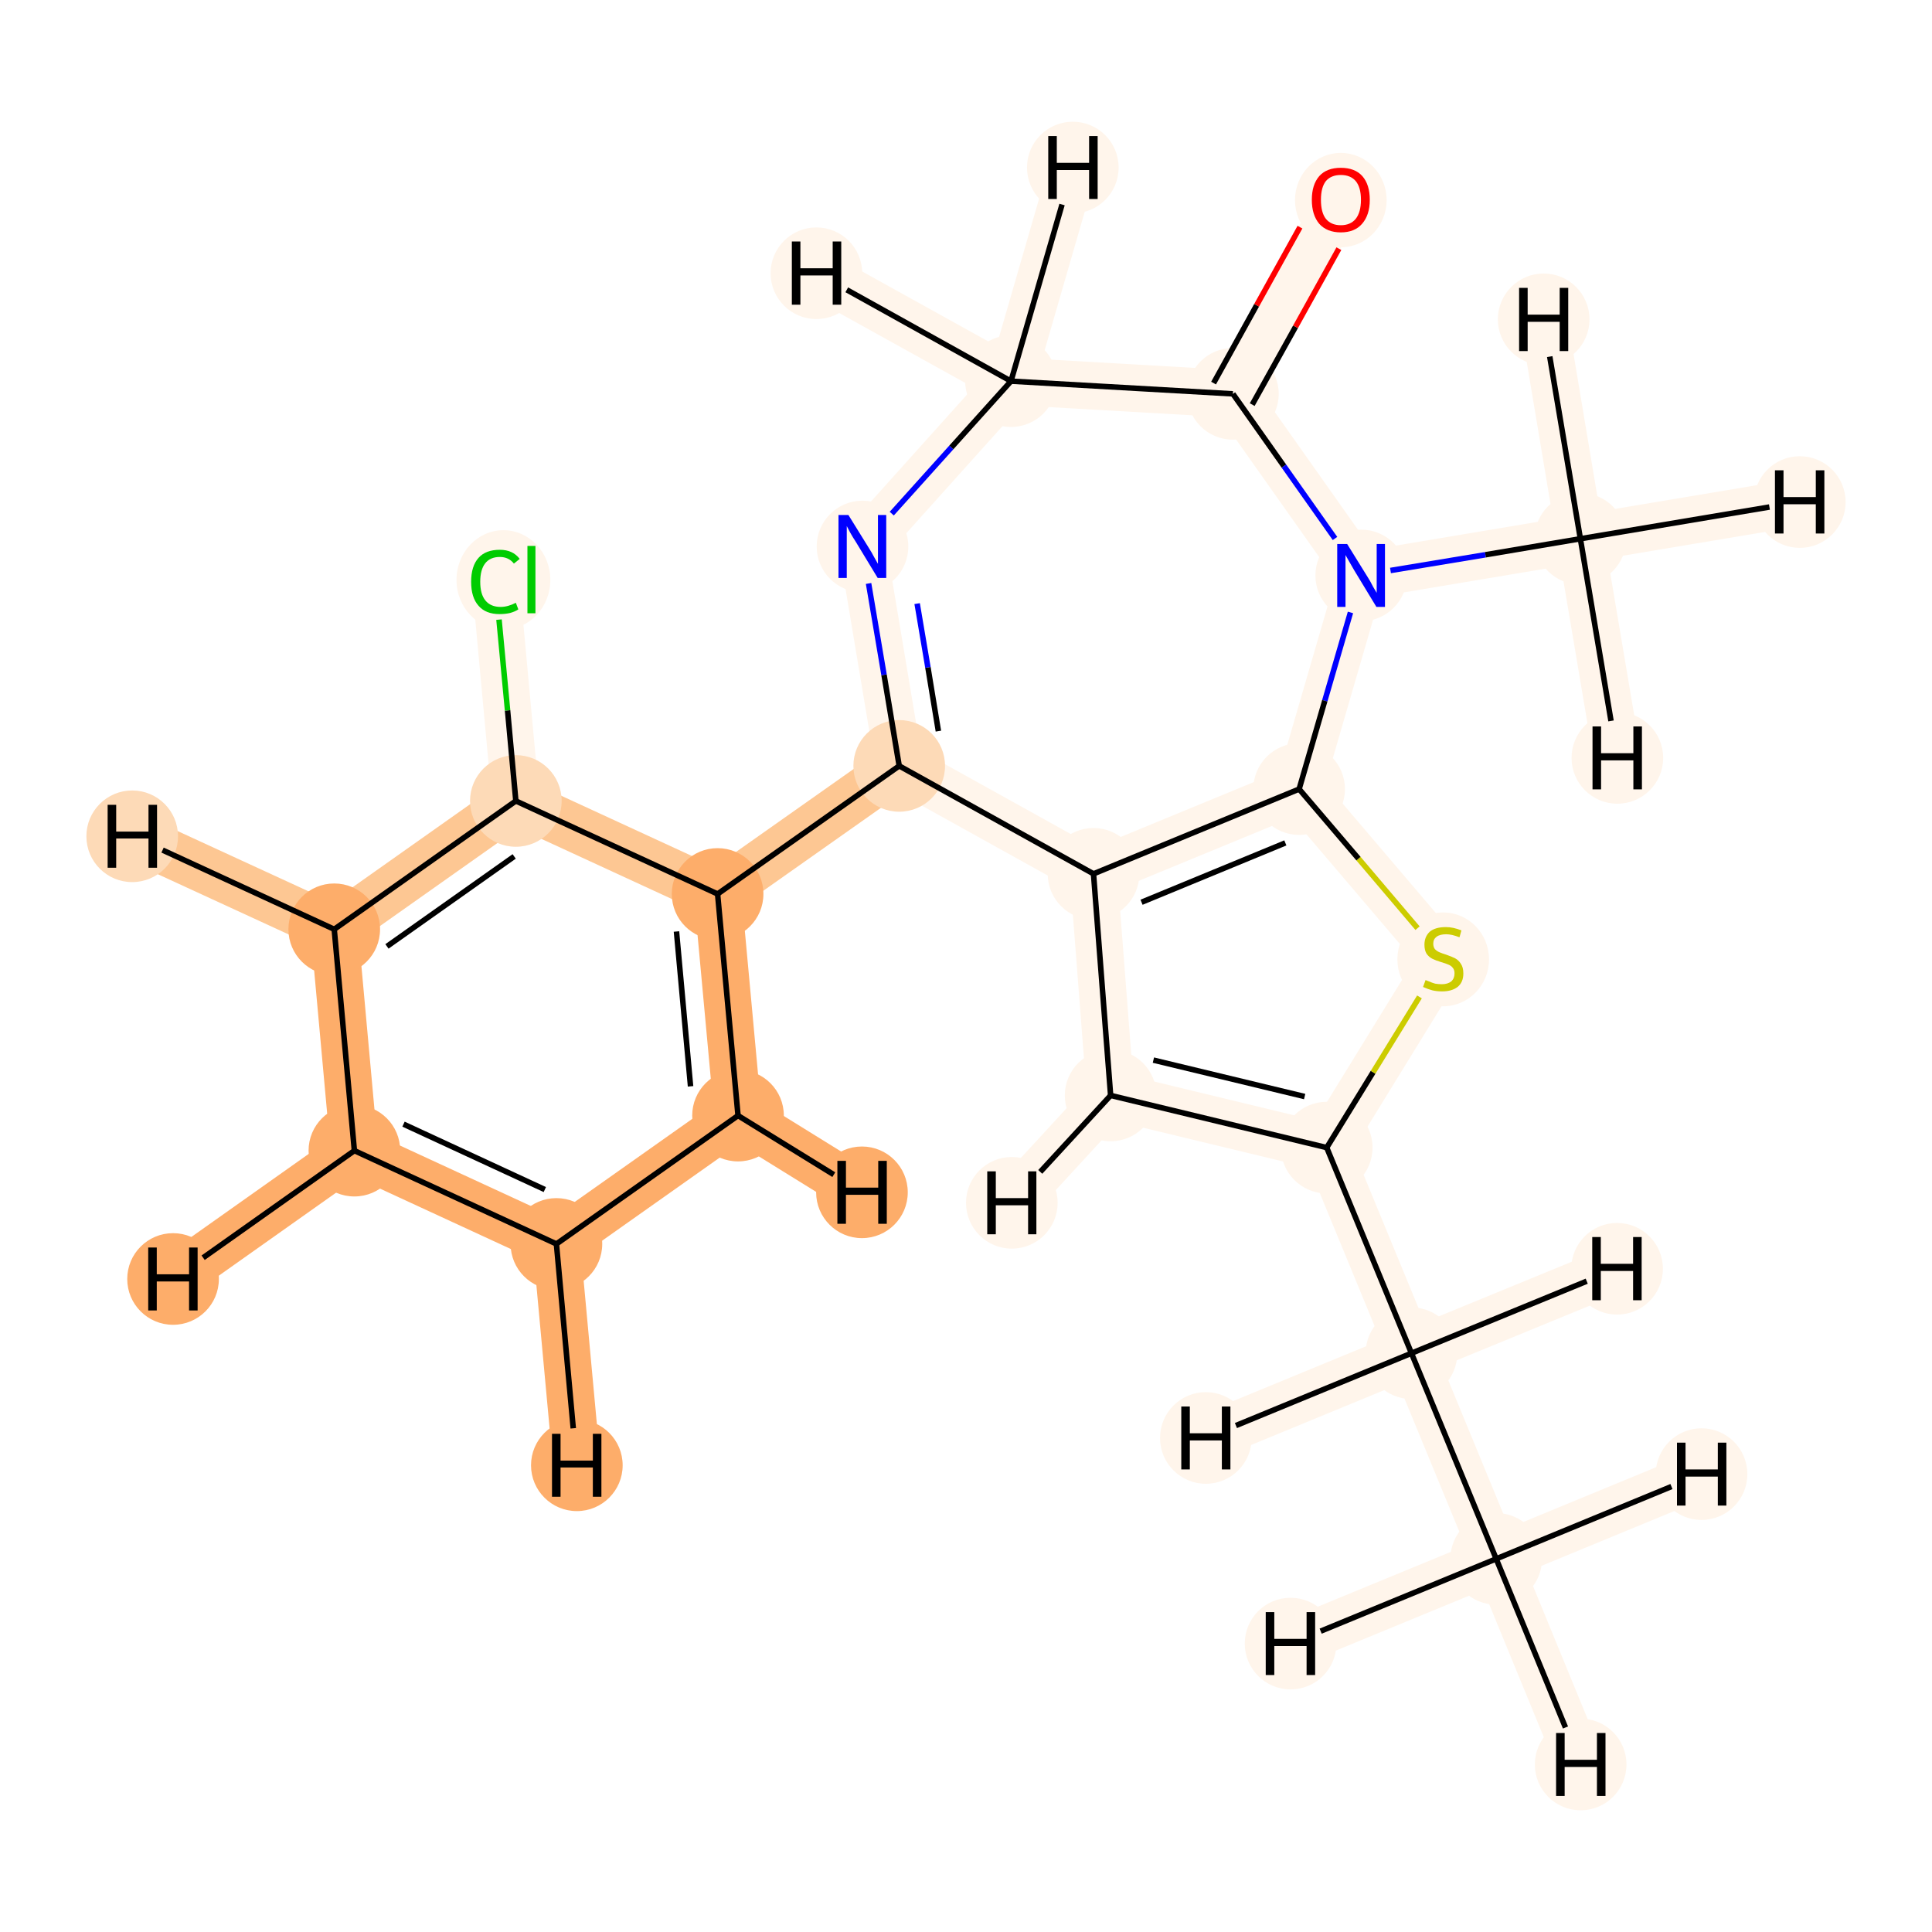 <?xml version='1.0' encoding='iso-8859-1'?>
<svg version='1.1' baseProfile='full'
              xmlns='http://www.w3.org/2000/svg'
                      xmlns:rdkit='http://www.rdkit.org/xml'
                      xmlns:xlink='http://www.w3.org/1999/xlink'
                  xml:space='preserve'
width='700px' height='700px' viewBox='0 0 700 700'>
<!-- END OF HEADER -->
<rect style='opacity:1.0;fill:#FFFFFF;stroke:none' width='700.0' height='700.0' x='0.0' y='0.0'> </rect>
<path d='M 542.1,564.8 L 511.4,490.3' style='fill:none;fill-rule:evenodd;stroke:#FFF5EB;stroke-width:17.2px;stroke-linecap:butt;stroke-linejoin:miter;stroke-opacity:1' />
<path d='M 542.1,564.8 L 572.7,639.3' style='fill:none;fill-rule:evenodd;stroke:#FFF5EB;stroke-width:17.2px;stroke-linecap:butt;stroke-linejoin:miter;stroke-opacity:1' />
<path d='M 542.1,564.8 L 616.5,534.1' style='fill:none;fill-rule:evenodd;stroke:#FFF5EB;stroke-width:17.2px;stroke-linecap:butt;stroke-linejoin:miter;stroke-opacity:1' />
<path d='M 542.1,564.8 L 467.6,595.5' style='fill:none;fill-rule:evenodd;stroke:#FFF5EB;stroke-width:17.2px;stroke-linecap:butt;stroke-linejoin:miter;stroke-opacity:1' />
<path d='M 511.4,490.3 L 480.7,415.8' style='fill:none;fill-rule:evenodd;stroke:#FFF5EB;stroke-width:17.2px;stroke-linecap:butt;stroke-linejoin:miter;stroke-opacity:1' />
<path d='M 511.4,490.3 L 436.9,521.0' style='fill:none;fill-rule:evenodd;stroke:#FFF5EB;stroke-width:17.2px;stroke-linecap:butt;stroke-linejoin:miter;stroke-opacity:1' />
<path d='M 511.4,490.3 L 585.9,459.7' style='fill:none;fill-rule:evenodd;stroke:#FFF5EB;stroke-width:17.2px;stroke-linecap:butt;stroke-linejoin:miter;stroke-opacity:1' />
<path d='M 480.7,415.8 L 522.9,347.2' style='fill:none;fill-rule:evenodd;stroke:#FFF5EB;stroke-width:17.2px;stroke-linecap:butt;stroke-linejoin:miter;stroke-opacity:1' />
<path d='M 480.7,415.8 L 402.4,396.9' style='fill:none;fill-rule:evenodd;stroke:#FFF5EB;stroke-width:17.2px;stroke-linecap:butt;stroke-linejoin:miter;stroke-opacity:1' />
<path d='M 522.9,347.2 L 470.7,285.9' style='fill:none;fill-rule:evenodd;stroke:#FFF5EB;stroke-width:17.2px;stroke-linecap:butt;stroke-linejoin:miter;stroke-opacity:1' />
<path d='M 470.7,285.9 L 396.2,316.6' style='fill:none;fill-rule:evenodd;stroke:#FFF5EB;stroke-width:17.2px;stroke-linecap:butt;stroke-linejoin:miter;stroke-opacity:1' />
<path d='M 470.7,285.9 L 493.2,208.5' style='fill:none;fill-rule:evenodd;stroke:#FFF5EB;stroke-width:17.2px;stroke-linecap:butt;stroke-linejoin:miter;stroke-opacity:1' />
<path d='M 396.2,316.6 L 402.4,396.9' style='fill:none;fill-rule:evenodd;stroke:#FFF5EB;stroke-width:17.2px;stroke-linecap:butt;stroke-linejoin:miter;stroke-opacity:1' />
<path d='M 396.2,316.6 L 325.8,277.5' style='fill:none;fill-rule:evenodd;stroke:#FFF5EB;stroke-width:17.2px;stroke-linecap:butt;stroke-linejoin:miter;stroke-opacity:1' />
<path d='M 402.4,396.9 L 366.6,435.8' style='fill:none;fill-rule:evenodd;stroke:#FFF5EB;stroke-width:17.2px;stroke-linecap:butt;stroke-linejoin:miter;stroke-opacity:1' />
<path d='M 325.8,277.5 L 312.5,198.0' style='fill:none;fill-rule:evenodd;stroke:#FFF5EB;stroke-width:17.2px;stroke-linecap:butt;stroke-linejoin:miter;stroke-opacity:1' />
<path d='M 325.8,277.5 L 260.0,323.9' style='fill:none;fill-rule:evenodd;stroke:#FDC793;stroke-width:17.2px;stroke-linecap:butt;stroke-linejoin:miter;stroke-opacity:1' />
<path d='M 312.5,198.0 L 366.3,138.1' style='fill:none;fill-rule:evenodd;stroke:#FFF5EB;stroke-width:17.2px;stroke-linecap:butt;stroke-linejoin:miter;stroke-opacity:1' />
<path d='M 366.3,138.1 L 446.7,142.7' style='fill:none;fill-rule:evenodd;stroke:#FFF5EB;stroke-width:17.2px;stroke-linecap:butt;stroke-linejoin:miter;stroke-opacity:1' />
<path d='M 366.3,138.1 L 295.8,99.0' style='fill:none;fill-rule:evenodd;stroke:#FFF5EB;stroke-width:17.2px;stroke-linecap:butt;stroke-linejoin:miter;stroke-opacity:1' />
<path d='M 366.3,138.1 L 388.7,60.7' style='fill:none;fill-rule:evenodd;stroke:#FFF5EB;stroke-width:17.2px;stroke-linecap:butt;stroke-linejoin:miter;stroke-opacity:1' />
<path d='M 446.7,142.7 L 485.8,72.3' style='fill:none;fill-rule:evenodd;stroke:#FFF5EB;stroke-width:17.2px;stroke-linecap:butt;stroke-linejoin:miter;stroke-opacity:1' />
<path d='M 446.7,142.7 L 493.2,208.5' style='fill:none;fill-rule:evenodd;stroke:#FFF5EB;stroke-width:17.2px;stroke-linecap:butt;stroke-linejoin:miter;stroke-opacity:1' />
<path d='M 493.2,208.5 L 572.6,195.2' style='fill:none;fill-rule:evenodd;stroke:#FFF5EB;stroke-width:17.2px;stroke-linecap:butt;stroke-linejoin:miter;stroke-opacity:1' />
<path d='M 572.6,195.2 L 652.1,181.9' style='fill:none;fill-rule:evenodd;stroke:#FFF5EB;stroke-width:17.2px;stroke-linecap:butt;stroke-linejoin:miter;stroke-opacity:1' />
<path d='M 572.6,195.2 L 586.0,274.6' style='fill:none;fill-rule:evenodd;stroke:#FFF5EB;stroke-width:17.2px;stroke-linecap:butt;stroke-linejoin:miter;stroke-opacity:1' />
<path d='M 572.6,195.2 L 559.3,115.7' style='fill:none;fill-rule:evenodd;stroke:#FFF5EB;stroke-width:17.2px;stroke-linecap:butt;stroke-linejoin:miter;stroke-opacity:1' />
<path d='M 260.0,323.9 L 267.4,404.2' style='fill:none;fill-rule:evenodd;stroke:#FDAD6A;stroke-width:17.2px;stroke-linecap:butt;stroke-linejoin:miter;stroke-opacity:1' />
<path d='M 260.0,323.9 L 186.9,290.2' style='fill:none;fill-rule:evenodd;stroke:#FDC793;stroke-width:17.2px;stroke-linecap:butt;stroke-linejoin:miter;stroke-opacity:1' />
<path d='M 267.4,404.2 L 201.6,450.7' style='fill:none;fill-rule:evenodd;stroke:#FDAD6A;stroke-width:17.2px;stroke-linecap:butt;stroke-linejoin:miter;stroke-opacity:1' />
<path d='M 267.4,404.2 L 312.3,432.0' style='fill:none;fill-rule:evenodd;stroke:#FDAD6A;stroke-width:17.2px;stroke-linecap:butt;stroke-linejoin:miter;stroke-opacity:1' />
<path d='M 201.6,450.7 L 128.4,416.9' style='fill:none;fill-rule:evenodd;stroke:#FDAD6A;stroke-width:17.2px;stroke-linecap:butt;stroke-linejoin:miter;stroke-opacity:1' />
<path d='M 201.6,450.7 L 209.0,530.9' style='fill:none;fill-rule:evenodd;stroke:#FDAD6A;stroke-width:17.2px;stroke-linecap:butt;stroke-linejoin:miter;stroke-opacity:1' />
<path d='M 128.4,416.9 L 121.1,336.7' style='fill:none;fill-rule:evenodd;stroke:#FDAD6A;stroke-width:17.2px;stroke-linecap:butt;stroke-linejoin:miter;stroke-opacity:1' />
<path d='M 128.4,416.9 L 62.7,463.4' style='fill:none;fill-rule:evenodd;stroke:#FDAD6A;stroke-width:17.2px;stroke-linecap:butt;stroke-linejoin:miter;stroke-opacity:1' />
<path d='M 121.1,336.7 L 186.9,290.2' style='fill:none;fill-rule:evenodd;stroke:#FDC793;stroke-width:17.2px;stroke-linecap:butt;stroke-linejoin:miter;stroke-opacity:1' />
<path d='M 121.1,336.7 L 47.9,303.0' style='fill:none;fill-rule:evenodd;stroke:#FDC793;stroke-width:17.2px;stroke-linecap:butt;stroke-linejoin:miter;stroke-opacity:1' />
<path d='M 186.9,290.2 L 179.5,210.0' style='fill:none;fill-rule:evenodd;stroke:#FFF5EB;stroke-width:17.2px;stroke-linecap:butt;stroke-linejoin:miter;stroke-opacity:1' />
<ellipse cx='542.1' cy='564.8' rx='16.1' ry='16.1'  style='fill:#FFF5EB;fill-rule:evenodd;stroke:#FFF5EB;stroke-width:1.0px;stroke-linecap:butt;stroke-linejoin:miter;stroke-opacity:1' />
<ellipse cx='511.4' cy='490.3' rx='16.1' ry='16.1'  style='fill:#FFF5EB;fill-rule:evenodd;stroke:#FFF5EB;stroke-width:1.0px;stroke-linecap:butt;stroke-linejoin:miter;stroke-opacity:1' />
<ellipse cx='480.7' cy='415.8' rx='16.1' ry='16.1'  style='fill:#FFF5EB;fill-rule:evenodd;stroke:#FFF5EB;stroke-width:1.0px;stroke-linecap:butt;stroke-linejoin:miter;stroke-opacity:1' />
<ellipse cx='522.9' cy='347.6' rx='16.1' ry='16.5'  style='fill:#FFF5EB;fill-rule:evenodd;stroke:#FFF5EB;stroke-width:1.0px;stroke-linecap:butt;stroke-linejoin:miter;stroke-opacity:1' />
<ellipse cx='470.7' cy='285.9' rx='16.1' ry='16.1'  style='fill:#FFF5EB;fill-rule:evenodd;stroke:#FFF5EB;stroke-width:1.0px;stroke-linecap:butt;stroke-linejoin:miter;stroke-opacity:1' />
<ellipse cx='396.2' cy='316.6' rx='16.1' ry='16.1'  style='fill:#FFF5EB;fill-rule:evenodd;stroke:#FFF5EB;stroke-width:1.0px;stroke-linecap:butt;stroke-linejoin:miter;stroke-opacity:1' />
<ellipse cx='402.4' cy='396.9' rx='16.1' ry='16.1'  style='fill:#FFF5EB;fill-rule:evenodd;stroke:#FFF5EB;stroke-width:1.0px;stroke-linecap:butt;stroke-linejoin:miter;stroke-opacity:1' />
<ellipse cx='325.8' cy='277.5' rx='16.1' ry='16.1'  style='fill:#FDDAB7;fill-rule:evenodd;stroke:#FDDAB7;stroke-width:1.0px;stroke-linecap:butt;stroke-linejoin:miter;stroke-opacity:1' />
<ellipse cx='312.5' cy='198.0' rx='16.1' ry='16.1'  style='fill:#FFF5EB;fill-rule:evenodd;stroke:#FFF5EB;stroke-width:1.0px;stroke-linecap:butt;stroke-linejoin:miter;stroke-opacity:1' />
<ellipse cx='366.3' cy='138.1' rx='16.1' ry='16.1'  style='fill:#FFF5EB;fill-rule:evenodd;stroke:#FFF5EB;stroke-width:1.0px;stroke-linecap:butt;stroke-linejoin:miter;stroke-opacity:1' />
<ellipse cx='446.7' cy='142.7' rx='16.1' ry='16.1'  style='fill:#FFF5EB;fill-rule:evenodd;stroke:#FFF5EB;stroke-width:1.0px;stroke-linecap:butt;stroke-linejoin:miter;stroke-opacity:1' />
<ellipse cx='485.8' cy='72.5' rx='16.1' ry='16.6'  style='fill:#FFF5EB;fill-rule:evenodd;stroke:#FFF5EB;stroke-width:1.0px;stroke-linecap:butt;stroke-linejoin:miter;stroke-opacity:1' />
<ellipse cx='493.2' cy='208.5' rx='16.1' ry='16.1'  style='fill:#FFF5EB;fill-rule:evenodd;stroke:#FFF5EB;stroke-width:1.0px;stroke-linecap:butt;stroke-linejoin:miter;stroke-opacity:1' />
<ellipse cx='572.6' cy='195.2' rx='16.1' ry='16.1'  style='fill:#FFF5EB;fill-rule:evenodd;stroke:#FFF5EB;stroke-width:1.0px;stroke-linecap:butt;stroke-linejoin:miter;stroke-opacity:1' />
<ellipse cx='260.0' cy='323.9' rx='16.1' ry='16.1'  style='fill:#FDAD6A;fill-rule:evenodd;stroke:#FDAD6A;stroke-width:1.0px;stroke-linecap:butt;stroke-linejoin:miter;stroke-opacity:1' />
<ellipse cx='267.4' cy='404.2' rx='16.1' ry='16.1'  style='fill:#FDAD6A;fill-rule:evenodd;stroke:#FDAD6A;stroke-width:1.0px;stroke-linecap:butt;stroke-linejoin:miter;stroke-opacity:1' />
<ellipse cx='201.6' cy='450.7' rx='16.1' ry='16.1'  style='fill:#FDAD6A;fill-rule:evenodd;stroke:#FDAD6A;stroke-width:1.0px;stroke-linecap:butt;stroke-linejoin:miter;stroke-opacity:1' />
<ellipse cx='128.4' cy='416.9' rx='16.1' ry='16.1'  style='fill:#FDAD6A;fill-rule:evenodd;stroke:#FDAD6A;stroke-width:1.0px;stroke-linecap:butt;stroke-linejoin:miter;stroke-opacity:1' />
<ellipse cx='121.1' cy='336.7' rx='16.1' ry='16.1'  style='fill:#FDAD6A;fill-rule:evenodd;stroke:#FDAD6A;stroke-width:1.0px;stroke-linecap:butt;stroke-linejoin:miter;stroke-opacity:1' />
<ellipse cx='186.9' cy='290.2' rx='16.1' ry='16.1'  style='fill:#FDDAB7;fill-rule:evenodd;stroke:#FDDAB7;stroke-width:1.0px;stroke-linecap:butt;stroke-linejoin:miter;stroke-opacity:1' />
<ellipse cx='182.4' cy='210.1' rx='16.5' ry='17.5'  style='fill:#FFF5EB;fill-rule:evenodd;stroke:#FFF5EB;stroke-width:1.0px;stroke-linecap:butt;stroke-linejoin:miter;stroke-opacity:1' />
<ellipse cx='572.7' cy='639.3' rx='16.1' ry='16.1'  style='fill:#FFF5EB;fill-rule:evenodd;stroke:#FFF5EB;stroke-width:1.0px;stroke-linecap:butt;stroke-linejoin:miter;stroke-opacity:1' />
<ellipse cx='616.5' cy='534.1' rx='16.1' ry='16.1'  style='fill:#FFF5EB;fill-rule:evenodd;stroke:#FFF5EB;stroke-width:1.0px;stroke-linecap:butt;stroke-linejoin:miter;stroke-opacity:1' />
<ellipse cx='467.6' cy='595.5' rx='16.1' ry='16.1'  style='fill:#FFF5EB;fill-rule:evenodd;stroke:#FFF5EB;stroke-width:1.0px;stroke-linecap:butt;stroke-linejoin:miter;stroke-opacity:1' />
<ellipse cx='436.9' cy='521.0' rx='16.1' ry='16.1'  style='fill:#FFF5EB;fill-rule:evenodd;stroke:#FFF5EB;stroke-width:1.0px;stroke-linecap:butt;stroke-linejoin:miter;stroke-opacity:1' />
<ellipse cx='585.9' cy='459.7' rx='16.1' ry='16.1'  style='fill:#FFF5EB;fill-rule:evenodd;stroke:#FFF5EB;stroke-width:1.0px;stroke-linecap:butt;stroke-linejoin:miter;stroke-opacity:1' />
<ellipse cx='366.6' cy='435.8' rx='16.1' ry='16.1'  style='fill:#FFF5EB;fill-rule:evenodd;stroke:#FFF5EB;stroke-width:1.0px;stroke-linecap:butt;stroke-linejoin:miter;stroke-opacity:1' />
<ellipse cx='295.8' cy='99.0' rx='16.1' ry='16.1'  style='fill:#FFF5EB;fill-rule:evenodd;stroke:#FFF5EB;stroke-width:1.0px;stroke-linecap:butt;stroke-linejoin:miter;stroke-opacity:1' />
<ellipse cx='388.7' cy='60.7' rx='16.1' ry='16.1'  style='fill:#FFF5EB;fill-rule:evenodd;stroke:#FFF5EB;stroke-width:1.0px;stroke-linecap:butt;stroke-linejoin:miter;stroke-opacity:1' />
<ellipse cx='652.1' cy='181.9' rx='16.1' ry='16.1'  style='fill:#FFF5EB;fill-rule:evenodd;stroke:#FFF5EB;stroke-width:1.0px;stroke-linecap:butt;stroke-linejoin:miter;stroke-opacity:1' />
<ellipse cx='586.0' cy='274.6' rx='16.1' ry='16.1'  style='fill:#FFF5EB;fill-rule:evenodd;stroke:#FFF5EB;stroke-width:1.0px;stroke-linecap:butt;stroke-linejoin:miter;stroke-opacity:1' />
<ellipse cx='559.3' cy='115.7' rx='16.1' ry='16.1'  style='fill:#FFF5EB;fill-rule:evenodd;stroke:#FFF5EB;stroke-width:1.0px;stroke-linecap:butt;stroke-linejoin:miter;stroke-opacity:1' />
<ellipse cx='312.3' cy='432.0' rx='16.1' ry='16.1'  style='fill:#FDAD6A;fill-rule:evenodd;stroke:#FDAD6A;stroke-width:1.0px;stroke-linecap:butt;stroke-linejoin:miter;stroke-opacity:1' />
<ellipse cx='209.0' cy='530.9' rx='16.1' ry='16.1'  style='fill:#FDAD6A;fill-rule:evenodd;stroke:#FDAD6A;stroke-width:1.0px;stroke-linecap:butt;stroke-linejoin:miter;stroke-opacity:1' />
<ellipse cx='62.7' cy='463.4' rx='16.1' ry='16.1'  style='fill:#FDAD6A;fill-rule:evenodd;stroke:#FDAD6A;stroke-width:1.0px;stroke-linecap:butt;stroke-linejoin:miter;stroke-opacity:1' />
<ellipse cx='47.9' cy='303.0' rx='16.1' ry='16.1'  style='fill:#FDDAB7;fill-rule:evenodd;stroke:#FDDAB7;stroke-width:1.0px;stroke-linecap:butt;stroke-linejoin:miter;stroke-opacity:1' />
<path class='bond-0 atom-0 atom-1' d='M 542.1,564.8 L 511.4,490.3' style='fill:none;fill-rule:evenodd;stroke:#000000;stroke-width:2.0px;stroke-linecap:butt;stroke-linejoin:miter;stroke-opacity:1' />
<path class='bond-23 atom-0 atom-21' d='M 542.1,564.8 L 567.2,625.9' style='fill:none;fill-rule:evenodd;stroke:#000000;stroke-width:2.0px;stroke-linecap:butt;stroke-linejoin:miter;stroke-opacity:1' />
<path class='bond-24 atom-0 atom-22' d='M 542.1,564.8 L 605.6,538.6' style='fill:none;fill-rule:evenodd;stroke:#000000;stroke-width:2.0px;stroke-linecap:butt;stroke-linejoin:miter;stroke-opacity:1' />
<path class='bond-25 atom-0 atom-23' d='M 542.1,564.8 L 478.5,591.0' style='fill:none;fill-rule:evenodd;stroke:#000000;stroke-width:2.0px;stroke-linecap:butt;stroke-linejoin:miter;stroke-opacity:1' />
<path class='bond-1 atom-1 atom-2' d='M 511.4,490.3 L 480.7,415.8' style='fill:none;fill-rule:evenodd;stroke:#000000;stroke-width:2.0px;stroke-linecap:butt;stroke-linejoin:miter;stroke-opacity:1' />
<path class='bond-26 atom-1 atom-24' d='M 511.4,490.3 L 447.8,516.5' style='fill:none;fill-rule:evenodd;stroke:#000000;stroke-width:2.0px;stroke-linecap:butt;stroke-linejoin:miter;stroke-opacity:1' />
<path class='bond-27 atom-1 atom-25' d='M 511.4,490.3 L 574.9,464.2' style='fill:none;fill-rule:evenodd;stroke:#000000;stroke-width:2.0px;stroke-linecap:butt;stroke-linejoin:miter;stroke-opacity:1' />
<path class='bond-2 atom-2 atom-3' d='M 480.7,415.8 L 497.5,388.5' style='fill:none;fill-rule:evenodd;stroke:#000000;stroke-width:2.0px;stroke-linecap:butt;stroke-linejoin:miter;stroke-opacity:1' />
<path class='bond-2 atom-2 atom-3' d='M 497.5,388.5 L 514.3,361.2' style='fill:none;fill-rule:evenodd;stroke:#CCCC00;stroke-width:2.0px;stroke-linecap:butt;stroke-linejoin:miter;stroke-opacity:1' />
<path class='bond-20 atom-6 atom-2' d='M 402.4,396.9 L 480.7,415.8' style='fill:none;fill-rule:evenodd;stroke:#000000;stroke-width:2.0px;stroke-linecap:butt;stroke-linejoin:miter;stroke-opacity:1' />
<path class='bond-20 atom-6 atom-2' d='M 417.9,384.1 L 472.7,397.3' style='fill:none;fill-rule:evenodd;stroke:#000000;stroke-width:2.0px;stroke-linecap:butt;stroke-linejoin:miter;stroke-opacity:1' />
<path class='bond-3 atom-3 atom-4' d='M 513.6,336.3 L 492.2,311.1' style='fill:none;fill-rule:evenodd;stroke:#CCCC00;stroke-width:2.0px;stroke-linecap:butt;stroke-linejoin:miter;stroke-opacity:1' />
<path class='bond-3 atom-3 atom-4' d='M 492.2,311.1 L 470.7,285.9' style='fill:none;fill-rule:evenodd;stroke:#000000;stroke-width:2.0px;stroke-linecap:butt;stroke-linejoin:miter;stroke-opacity:1' />
<path class='bond-4 atom-4 atom-5' d='M 470.7,285.9 L 396.2,316.6' style='fill:none;fill-rule:evenodd;stroke:#000000;stroke-width:2.0px;stroke-linecap:butt;stroke-linejoin:miter;stroke-opacity:1' />
<path class='bond-4 atom-4 atom-5' d='M 465.7,305.4 L 413.6,326.9' style='fill:none;fill-rule:evenodd;stroke:#000000;stroke-width:2.0px;stroke-linecap:butt;stroke-linejoin:miter;stroke-opacity:1' />
<path class='bond-22 atom-12 atom-4' d='M 489.3,221.9 L 480.0,253.9' style='fill:none;fill-rule:evenodd;stroke:#0000FF;stroke-width:2.0px;stroke-linecap:butt;stroke-linejoin:miter;stroke-opacity:1' />
<path class='bond-22 atom-12 atom-4' d='M 480.0,253.9 L 470.7,285.9' style='fill:none;fill-rule:evenodd;stroke:#000000;stroke-width:2.0px;stroke-linecap:butt;stroke-linejoin:miter;stroke-opacity:1' />
<path class='bond-5 atom-5 atom-6' d='M 396.2,316.6 L 402.4,396.9' style='fill:none;fill-rule:evenodd;stroke:#000000;stroke-width:2.0px;stroke-linecap:butt;stroke-linejoin:miter;stroke-opacity:1' />
<path class='bond-6 atom-5 atom-7' d='M 396.2,316.6 L 325.8,277.5' style='fill:none;fill-rule:evenodd;stroke:#000000;stroke-width:2.0px;stroke-linecap:butt;stroke-linejoin:miter;stroke-opacity:1' />
<path class='bond-28 atom-6 atom-26' d='M 402.4,396.9 L 376.9,424.6' style='fill:none;fill-rule:evenodd;stroke:#000000;stroke-width:2.0px;stroke-linecap:butt;stroke-linejoin:miter;stroke-opacity:1' />
<path class='bond-7 atom-7 atom-8' d='M 325.8,277.5 L 320.3,244.5' style='fill:none;fill-rule:evenodd;stroke:#000000;stroke-width:2.0px;stroke-linecap:butt;stroke-linejoin:miter;stroke-opacity:1' />
<path class='bond-7 atom-7 atom-8' d='M 320.3,244.5 L 314.7,211.4' style='fill:none;fill-rule:evenodd;stroke:#0000FF;stroke-width:2.0px;stroke-linecap:butt;stroke-linejoin:miter;stroke-opacity:1' />
<path class='bond-7 atom-7 atom-8' d='M 340.0,264.9 L 336.2,241.8' style='fill:none;fill-rule:evenodd;stroke:#000000;stroke-width:2.0px;stroke-linecap:butt;stroke-linejoin:miter;stroke-opacity:1' />
<path class='bond-7 atom-7 atom-8' d='M 336.2,241.8 L 332.3,218.7' style='fill:none;fill-rule:evenodd;stroke:#0000FF;stroke-width:2.0px;stroke-linecap:butt;stroke-linejoin:miter;stroke-opacity:1' />
<path class='bond-13 atom-7 atom-14' d='M 325.8,277.5 L 260.0,323.9' style='fill:none;fill-rule:evenodd;stroke:#000000;stroke-width:2.0px;stroke-linecap:butt;stroke-linejoin:miter;stroke-opacity:1' />
<path class='bond-8 atom-8 atom-9' d='M 323.1,186.1 L 344.7,162.1' style='fill:none;fill-rule:evenodd;stroke:#0000FF;stroke-width:2.0px;stroke-linecap:butt;stroke-linejoin:miter;stroke-opacity:1' />
<path class='bond-8 atom-8 atom-9' d='M 344.7,162.1 L 366.3,138.1' style='fill:none;fill-rule:evenodd;stroke:#000000;stroke-width:2.0px;stroke-linecap:butt;stroke-linejoin:miter;stroke-opacity:1' />
<path class='bond-9 atom-9 atom-10' d='M 366.3,138.1 L 446.7,142.7' style='fill:none;fill-rule:evenodd;stroke:#000000;stroke-width:2.0px;stroke-linecap:butt;stroke-linejoin:miter;stroke-opacity:1' />
<path class='bond-29 atom-9 atom-27' d='M 366.3,138.1 L 306.8,105.0' style='fill:none;fill-rule:evenodd;stroke:#000000;stroke-width:2.0px;stroke-linecap:butt;stroke-linejoin:miter;stroke-opacity:1' />
<path class='bond-30 atom-9 atom-28' d='M 366.3,138.1 L 384.8,74.1' style='fill:none;fill-rule:evenodd;stroke:#000000;stroke-width:2.0px;stroke-linecap:butt;stroke-linejoin:miter;stroke-opacity:1' />
<path class='bond-10 atom-10 atom-11' d='M 453.7,146.6 L 469.4,118.4' style='fill:none;fill-rule:evenodd;stroke:#000000;stroke-width:2.0px;stroke-linecap:butt;stroke-linejoin:miter;stroke-opacity:1' />
<path class='bond-10 atom-10 atom-11' d='M 469.4,118.4 L 485.1,90.1' style='fill:none;fill-rule:evenodd;stroke:#FF0000;stroke-width:2.0px;stroke-linecap:butt;stroke-linejoin:miter;stroke-opacity:1' />
<path class='bond-10 atom-10 atom-11' d='M 439.7,138.8 L 455.3,110.6' style='fill:none;fill-rule:evenodd;stroke:#000000;stroke-width:2.0px;stroke-linecap:butt;stroke-linejoin:miter;stroke-opacity:1' />
<path class='bond-10 atom-10 atom-11' d='M 455.3,110.6 L 471.0,82.3' style='fill:none;fill-rule:evenodd;stroke:#FF0000;stroke-width:2.0px;stroke-linecap:butt;stroke-linejoin:miter;stroke-opacity:1' />
<path class='bond-11 atom-10 atom-12' d='M 446.7,142.7 L 465.2,168.9' style='fill:none;fill-rule:evenodd;stroke:#000000;stroke-width:2.0px;stroke-linecap:butt;stroke-linejoin:miter;stroke-opacity:1' />
<path class='bond-11 atom-10 atom-12' d='M 465.2,168.9 L 483.7,195.1' style='fill:none;fill-rule:evenodd;stroke:#0000FF;stroke-width:2.0px;stroke-linecap:butt;stroke-linejoin:miter;stroke-opacity:1' />
<path class='bond-12 atom-12 atom-13' d='M 503.8,206.7 L 538.2,201.0' style='fill:none;fill-rule:evenodd;stroke:#0000FF;stroke-width:2.0px;stroke-linecap:butt;stroke-linejoin:miter;stroke-opacity:1' />
<path class='bond-12 atom-12 atom-13' d='M 538.2,201.0 L 572.6,195.2' style='fill:none;fill-rule:evenodd;stroke:#000000;stroke-width:2.0px;stroke-linecap:butt;stroke-linejoin:miter;stroke-opacity:1' />
<path class='bond-31 atom-13 atom-29' d='M 572.6,195.2 L 641.1,183.7' style='fill:none;fill-rule:evenodd;stroke:#000000;stroke-width:2.0px;stroke-linecap:butt;stroke-linejoin:miter;stroke-opacity:1' />
<path class='bond-32 atom-13 atom-30' d='M 572.6,195.2 L 583.7,261.2' style='fill:none;fill-rule:evenodd;stroke:#000000;stroke-width:2.0px;stroke-linecap:butt;stroke-linejoin:miter;stroke-opacity:1' />
<path class='bond-33 atom-13 atom-31' d='M 572.6,195.2 L 561.5,129.2' style='fill:none;fill-rule:evenodd;stroke:#000000;stroke-width:2.0px;stroke-linecap:butt;stroke-linejoin:miter;stroke-opacity:1' />
<path class='bond-14 atom-14 atom-15' d='M 260.0,323.9 L 267.4,404.2' style='fill:none;fill-rule:evenodd;stroke:#000000;stroke-width:2.0px;stroke-linecap:butt;stroke-linejoin:miter;stroke-opacity:1' />
<path class='bond-14 atom-14 atom-15' d='M 245.1,337.5 L 250.2,393.6' style='fill:none;fill-rule:evenodd;stroke:#000000;stroke-width:2.0px;stroke-linecap:butt;stroke-linejoin:miter;stroke-opacity:1' />
<path class='bond-21 atom-19 atom-14' d='M 186.9,290.2 L 260.0,323.9' style='fill:none;fill-rule:evenodd;stroke:#000000;stroke-width:2.0px;stroke-linecap:butt;stroke-linejoin:miter;stroke-opacity:1' />
<path class='bond-15 atom-15 atom-16' d='M 267.4,404.2 L 201.6,450.7' style='fill:none;fill-rule:evenodd;stroke:#000000;stroke-width:2.0px;stroke-linecap:butt;stroke-linejoin:miter;stroke-opacity:1' />
<path class='bond-34 atom-15 atom-32' d='M 267.4,404.2 L 302.1,425.6' style='fill:none;fill-rule:evenodd;stroke:#000000;stroke-width:2.0px;stroke-linecap:butt;stroke-linejoin:miter;stroke-opacity:1' />
<path class='bond-16 atom-16 atom-17' d='M 201.6,450.7 L 128.4,416.9' style='fill:none;fill-rule:evenodd;stroke:#000000;stroke-width:2.0px;stroke-linecap:butt;stroke-linejoin:miter;stroke-opacity:1' />
<path class='bond-16 atom-16 atom-17' d='M 197.4,431.0 L 146.2,407.3' style='fill:none;fill-rule:evenodd;stroke:#000000;stroke-width:2.0px;stroke-linecap:butt;stroke-linejoin:miter;stroke-opacity:1' />
<path class='bond-35 atom-16 atom-33' d='M 201.6,450.7 L 207.7,517.5' style='fill:none;fill-rule:evenodd;stroke:#000000;stroke-width:2.0px;stroke-linecap:butt;stroke-linejoin:miter;stroke-opacity:1' />
<path class='bond-17 atom-17 atom-18' d='M 128.4,416.9 L 121.1,336.7' style='fill:none;fill-rule:evenodd;stroke:#000000;stroke-width:2.0px;stroke-linecap:butt;stroke-linejoin:miter;stroke-opacity:1' />
<path class='bond-36 atom-17 atom-34' d='M 128.4,416.9 L 73.6,455.7' style='fill:none;fill-rule:evenodd;stroke:#000000;stroke-width:2.0px;stroke-linecap:butt;stroke-linejoin:miter;stroke-opacity:1' />
<path class='bond-18 atom-18 atom-19' d='M 121.1,336.7 L 186.9,290.2' style='fill:none;fill-rule:evenodd;stroke:#000000;stroke-width:2.0px;stroke-linecap:butt;stroke-linejoin:miter;stroke-opacity:1' />
<path class='bond-18 atom-18 atom-19' d='M 140.2,342.9 L 186.3,310.3' style='fill:none;fill-rule:evenodd;stroke:#000000;stroke-width:2.0px;stroke-linecap:butt;stroke-linejoin:miter;stroke-opacity:1' />
<path class='bond-37 atom-18 atom-35' d='M 121.1,336.7 L 58.9,308.0' style='fill:none;fill-rule:evenodd;stroke:#000000;stroke-width:2.0px;stroke-linecap:butt;stroke-linejoin:miter;stroke-opacity:1' />
<path class='bond-19 atom-19 atom-20' d='M 186.9,290.2 L 183.9,257.4' style='fill:none;fill-rule:evenodd;stroke:#000000;stroke-width:2.0px;stroke-linecap:butt;stroke-linejoin:miter;stroke-opacity:1' />
<path class='bond-19 atom-19 atom-20' d='M 183.9,257.4 L 180.8,224.5' style='fill:none;fill-rule:evenodd;stroke:#00CC00;stroke-width:2.0px;stroke-linecap:butt;stroke-linejoin:miter;stroke-opacity:1' />
<path  class='atom-3' d='M 516.5 355.1
Q 516.7 355.2, 517.8 355.6
Q 518.9 356.1, 520.0 356.4
Q 521.2 356.6, 522.4 356.6
Q 524.5 356.6, 525.8 355.6
Q 527.0 354.5, 527.0 352.7
Q 527.0 351.4, 526.4 350.7
Q 525.8 349.9, 524.8 349.5
Q 523.9 349.1, 522.2 348.6
Q 520.2 348.0, 519.0 347.4
Q 517.8 346.8, 516.9 345.6
Q 516.1 344.3, 516.1 342.3
Q 516.1 339.4, 518.0 337.6
Q 520.0 335.9, 523.9 335.9
Q 526.5 335.9, 529.5 337.1
L 528.8 339.6
Q 526.0 338.5, 524.0 338.5
Q 521.7 338.5, 520.5 339.4
Q 519.3 340.3, 519.3 341.9
Q 519.3 343.1, 519.9 343.9
Q 520.6 344.6, 521.5 345.0
Q 522.4 345.4, 524.0 345.9
Q 526.0 346.6, 527.2 347.2
Q 528.5 347.9, 529.3 349.2
Q 530.2 350.5, 530.2 352.7
Q 530.2 355.9, 528.1 357.6
Q 526.0 359.2, 522.5 359.2
Q 520.5 359.2, 518.9 358.8
Q 517.4 358.4, 515.6 357.6
L 516.5 355.1
' fill='#CCCC00'/>
<path  class='atom-8' d='M 307.4 186.6
L 314.9 198.7
Q 315.7 199.9, 316.8 202.0
Q 318.0 204.2, 318.1 204.3
L 318.1 186.6
L 321.1 186.6
L 321.1 209.4
L 318.0 209.4
L 310.0 196.2
Q 309.0 194.7, 308.0 192.9
Q 307.1 191.1, 306.8 190.6
L 306.8 209.4
L 303.8 209.4
L 303.8 186.6
L 307.4 186.6
' fill='#0000FF'/>
<path  class='atom-11' d='M 475.3 72.4
Q 475.3 66.9, 478.0 63.8
Q 480.7 60.8, 485.8 60.8
Q 490.9 60.8, 493.6 63.8
Q 496.3 66.9, 496.3 72.4
Q 496.3 77.9, 493.5 81.1
Q 490.8 84.2, 485.8 84.2
Q 480.8 84.2, 478.0 81.1
Q 475.3 77.9, 475.3 72.4
M 485.8 81.6
Q 489.3 81.6, 491.2 79.3
Q 493.1 76.9, 493.1 72.4
Q 493.1 67.9, 491.2 65.6
Q 489.3 63.4, 485.8 63.4
Q 482.3 63.4, 480.4 65.6
Q 478.6 67.9, 478.6 72.4
Q 478.6 77.0, 480.4 79.3
Q 482.3 81.6, 485.8 81.6
' fill='#FF0000'/>
<path  class='atom-12' d='M 488.1 197.1
L 495.6 209.2
Q 496.4 210.4, 497.5 212.6
Q 498.7 214.7, 498.8 214.8
L 498.8 197.1
L 501.8 197.1
L 501.8 219.9
L 498.7 219.9
L 490.7 206.7
Q 489.8 205.2, 488.8 203.4
Q 487.8 201.6, 487.5 201.1
L 487.5 219.9
L 484.5 219.9
L 484.5 197.1
L 488.1 197.1
' fill='#0000FF'/>
<path  class='atom-20' d='M 170.7 210.8
Q 170.7 205.1, 173.4 202.1
Q 176.0 199.2, 181.1 199.2
Q 185.8 199.2, 188.3 202.5
L 186.2 204.2
Q 184.3 201.8, 181.1 201.8
Q 177.6 201.8, 175.8 204.1
Q 174.0 206.4, 174.0 210.8
Q 174.0 215.3, 175.9 217.6
Q 177.8 219.9, 181.4 219.9
Q 184.0 219.9, 186.9 218.4
L 187.8 220.8
Q 186.6 221.6, 184.8 222.1
Q 183.0 222.5, 181.0 222.5
Q 176.0 222.5, 173.4 219.5
Q 170.7 216.5, 170.7 210.8
' fill='#00CC00'/>
<path  class='atom-20' d='M 191.1 197.8
L 194.0 197.8
L 194.0 222.2
L 191.1 222.2
L 191.1 197.8
' fill='#00CC00'/>
<path  class='atom-21' d='M 563.8 627.9
L 566.9 627.9
L 566.9 637.6
L 578.6 637.6
L 578.6 627.9
L 581.7 627.9
L 581.7 650.7
L 578.6 650.7
L 578.6 640.2
L 566.9 640.2
L 566.9 650.7
L 563.8 650.7
L 563.8 627.9
' fill='#000000'/>
<path  class='atom-22' d='M 607.6 522.7
L 610.7 522.7
L 610.7 532.4
L 622.4 532.4
L 622.4 522.7
L 625.5 522.7
L 625.5 545.5
L 622.4 545.5
L 622.4 535.0
L 610.7 535.0
L 610.7 545.5
L 607.6 545.5
L 607.6 522.7
' fill='#000000'/>
<path  class='atom-23' d='M 458.6 584.1
L 461.7 584.1
L 461.7 593.8
L 473.4 593.8
L 473.4 584.1
L 476.5 584.1
L 476.5 606.9
L 473.4 606.9
L 473.4 596.4
L 461.7 596.4
L 461.7 606.9
L 458.6 606.9
L 458.6 584.1
' fill='#000000'/>
<path  class='atom-24' d='M 428.0 509.6
L 431.1 509.6
L 431.1 519.3
L 442.7 519.3
L 442.7 509.6
L 445.8 509.6
L 445.8 532.4
L 442.7 532.4
L 442.7 521.9
L 431.1 521.9
L 431.1 532.4
L 428.0 532.4
L 428.0 509.6
' fill='#000000'/>
<path  class='atom-25' d='M 576.9 448.2
L 580.0 448.2
L 580.0 457.9
L 591.7 457.9
L 591.7 448.2
L 594.8 448.2
L 594.8 471.1
L 591.7 471.1
L 591.7 460.5
L 580.0 460.5
L 580.0 471.1
L 576.9 471.1
L 576.9 448.2
' fill='#000000'/>
<path  class='atom-26' d='M 357.7 424.4
L 360.8 424.4
L 360.8 434.1
L 372.5 434.1
L 372.5 424.4
L 375.5 424.4
L 375.5 447.2
L 372.5 447.2
L 372.5 436.7
L 360.8 436.7
L 360.8 447.2
L 357.7 447.2
L 357.7 424.4
' fill='#000000'/>
<path  class='atom-27' d='M 286.9 87.5
L 290.0 87.5
L 290.0 97.2
L 301.7 97.2
L 301.7 87.5
L 304.8 87.5
L 304.8 110.4
L 301.7 110.4
L 301.7 99.8
L 290.0 99.8
L 290.0 110.4
L 286.9 110.4
L 286.9 87.5
' fill='#000000'/>
<path  class='atom-28' d='M 379.8 49.3
L 382.9 49.3
L 382.9 59.0
L 394.6 59.0
L 394.6 49.3
L 397.7 49.3
L 397.7 72.1
L 394.6 72.1
L 394.6 61.6
L 382.9 61.6
L 382.9 72.1
L 379.8 72.1
L 379.8 49.3
' fill='#000000'/>
<path  class='atom-29' d='M 643.1 170.4
L 646.2 170.4
L 646.2 180.1
L 657.9 180.1
L 657.9 170.4
L 661.0 170.4
L 661.0 193.3
L 657.9 193.3
L 657.9 182.7
L 646.2 182.7
L 646.2 193.3
L 643.1 193.3
L 643.1 170.4
' fill='#000000'/>
<path  class='atom-30' d='M 577.0 263.2
L 580.1 263.2
L 580.1 272.9
L 591.8 272.9
L 591.8 263.2
L 594.9 263.2
L 594.9 286.0
L 591.8 286.0
L 591.8 275.5
L 580.1 275.5
L 580.1 286.0
L 577.0 286.0
L 577.0 263.2
' fill='#000000'/>
<path  class='atom-31' d='M 550.4 104.3
L 553.5 104.3
L 553.5 114.0
L 565.1 114.0
L 565.1 104.3
L 568.2 104.3
L 568.2 127.2
L 565.1 127.2
L 565.1 116.6
L 553.5 116.6
L 553.5 127.2
L 550.4 127.2
L 550.4 104.3
' fill='#000000'/>
<path  class='atom-32' d='M 303.4 420.6
L 306.5 420.6
L 306.5 430.3
L 318.2 430.3
L 318.2 420.6
L 321.3 420.6
L 321.3 443.4
L 318.2 443.4
L 318.2 432.9
L 306.5 432.9
L 306.5 443.4
L 303.4 443.4
L 303.4 420.6
' fill='#000000'/>
<path  class='atom-33' d='M 200.0 519.5
L 203.1 519.5
L 203.1 529.2
L 214.8 529.2
L 214.8 519.5
L 217.9 519.5
L 217.9 542.3
L 214.8 542.3
L 214.8 531.7
L 203.1 531.7
L 203.1 542.3
L 200.0 542.3
L 200.0 519.5
' fill='#000000'/>
<path  class='atom-34' d='M 53.7 452.0
L 56.8 452.0
L 56.8 461.7
L 68.5 461.7
L 68.5 452.0
L 71.6 452.0
L 71.6 474.8
L 68.5 474.8
L 68.5 464.3
L 56.8 464.3
L 56.8 474.8
L 53.7 474.8
L 53.7 452.0
' fill='#000000'/>
<path  class='atom-35' d='M 39.0 291.6
L 42.1 291.6
L 42.1 301.3
L 53.8 301.3
L 53.8 291.6
L 56.9 291.6
L 56.9 314.4
L 53.8 314.4
L 53.8 303.8
L 42.1 303.8
L 42.1 314.4
L 39.0 314.4
L 39.0 291.6
' fill='#000000'/>
</svg>
